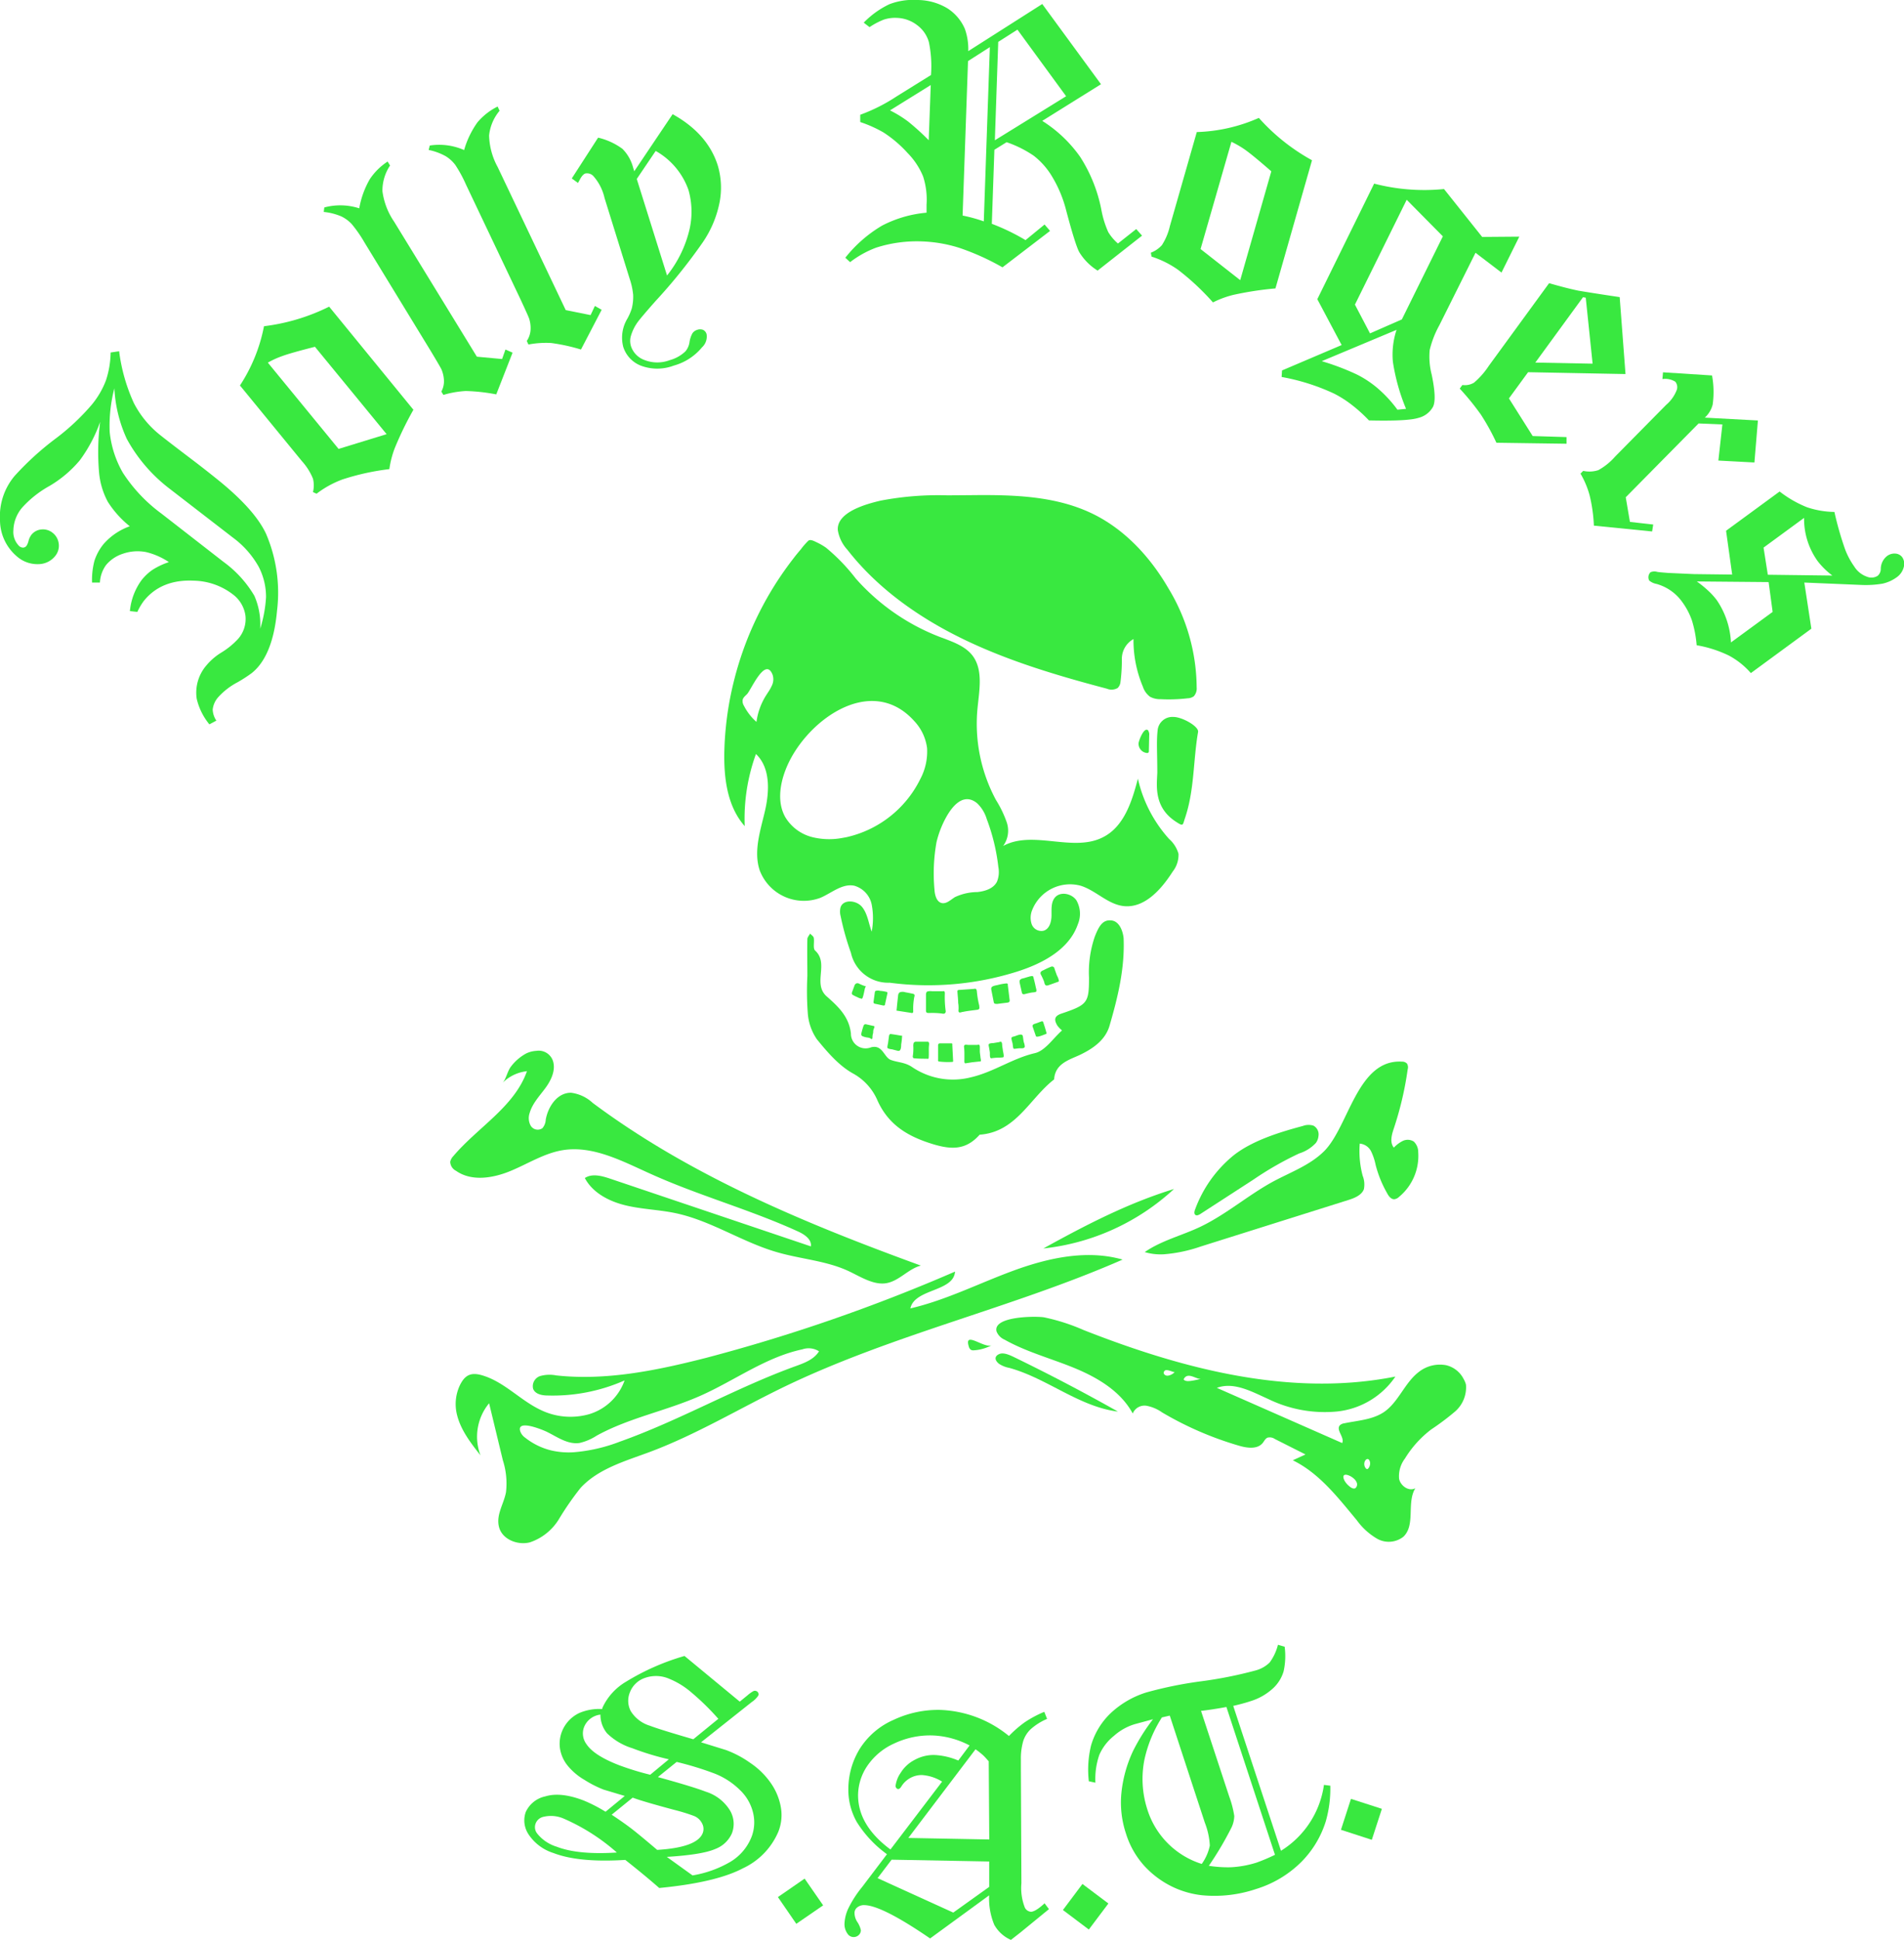 <svg xmlns="http://www.w3.org/2000/svg" viewBox="0 0 327 332.96"><defs><style>.cls-1{fill:#39E840;}</style></defs><g id="Livello_2" data-name="Livello 2"><g id="Livello_1-2" data-name="Livello 1"><path class="cls-1" d="M117.56,284.26l9.49,7.84L128.4,291a5.61,5.61,0,0,1,1-.71.62.62,0,0,1,.5,0,.58.58,0,0,1,.33.32.59.59,0,0,1,0,.45,4,4,0,0,1-1.12,1.11l-8.71,6.91,4.29,1.33a17.86,17.86,0,0,1,4.18,2.22,13.33,13.33,0,0,1,3.57,3.53,10.37,10.37,0,0,1,1.67,4.09,7.74,7.74,0,0,1-.44,4.19,12.19,12.19,0,0,1-6.08,6.27q-4.62,2.44-14.37,3.38c-1.65-1.45-3.59-3.05-5.83-4.82q-8,.5-12.36-1.19a8,8,0,0,1-4.27-3.22,4.31,4.31,0,0,1-.47-3.8,4.77,4.77,0,0,1,3.38-2.7c1.76-.54,4-.29,6.62.73A26.24,26.24,0,0,1,104,311l3.3-2.71-3.64-1.09a19.07,19.07,0,0,1-3.25-1.65,10.64,10.64,0,0,1-3-2.56,6.17,6.17,0,0,1-1.24-2.87,5.8,5.8,0,0,1,.32-2.84,5.92,5.92,0,0,1,3-3.23,8.78,8.78,0,0,1,3.92-.68l.09-.3a10.1,10.1,0,0,1,4-4.38A40.78,40.78,0,0,1,117.56,284.26ZM105.94,318a34.55,34.55,0,0,0-9.08-5.8,5.48,5.48,0,0,0-3.47-.34A1.84,1.84,0,0,0,92,313a1.74,1.74,0,0,0,.25,1.73A6.82,6.82,0,0,0,95.6,317Q99.28,318.43,105.94,318Zm8.93-16a46.22,46.22,0,0,1-6.26-1.9,10.76,10.76,0,0,1-4.36-2.57,5,5,0,0,1-1.13-3.2,3.43,3.43,0,0,0-2.79,2.08,3.08,3.08,0,0,0,.4,3q1.3,1.95,5.62,3.61a47.6,47.6,0,0,0,5.32,1.63Zm-9.82,9.51c1.39.92,2.51,1.71,3.36,2.36s2.34,1.88,4.46,3.68c4.58-.28,7.19-1.24,7.83-2.91a2,2,0,0,0-.14-1.67,2.63,2.63,0,0,0-1.49-1.29,32.2,32.2,0,0,0-3.27-1q-5.49-1.47-7.14-2.1Zm18.32-16.46a43.47,43.47,0,0,0-4.94-4.79,13.65,13.65,0,0,0-3.49-2.08,5.68,5.68,0,0,0-4.18-.15,4.19,4.19,0,0,0-2.57,2.45,3.81,3.81,0,0,0,.14,3.25,5.84,5.84,0,0,0,3.27,2.5q1.62.63,7.47,2.33Zm-10.38,10c4,1.1,6.73,1.93,8.23,2.51a7.51,7.51,0,0,1,4.14,3.2,4.52,4.52,0,0,1,.34,3.95,5.07,5.07,0,0,1-2.85,2.68c-1.47.65-4.24,1.11-8.33,1.36l4.42,3.18a19,19,0,0,0,6.51-2.34,8.72,8.72,0,0,0,3.65-4.34,7,7,0,0,0,.27-3.93,7.91,7.91,0,0,0-2.24-4,12.85,12.85,0,0,0-4.74-3,53.86,53.86,0,0,0-6.18-1.87Z"/><path class="cls-1" d="M136.76,330.24l-3.16-4.59,4.59-3.17,3.18,4.59Z"/><path class="cls-1" d="M179.35,293.85l.48,1.21a10.29,10.29,0,0,0-2.79,1.75,4.86,4.86,0,0,0-1.29,2,10.79,10.79,0,0,0-.42,3.27c0,.46,0,1.08,0,1.86l.09,19.34a9.22,9.22,0,0,0,.59,4.17,1.27,1.27,0,0,0,1.05.72c.49,0,1.28-.47,2.34-1.45l.75,1-4.89,4L173.62,333a6.08,6.08,0,0,1-2.86-2.59,11.76,11.76,0,0,1-.88-5.06l-10.14,7.4q-8.27-5.67-11.3-5.72a1.82,1.82,0,0,0-1.27.44,1.19,1.19,0,0,0-.41.95,2.86,2.86,0,0,0,.47,1.49,4.06,4.06,0,0,1,.62,1.43,1.14,1.14,0,0,1-.38.84,1.25,1.25,0,0,1-.89.33,1.23,1.23,0,0,1-1-.54,2.8,2.8,0,0,1-.54-1.82,6.86,6.86,0,0,1,.76-2.77A18.75,18.75,0,0,1,148,324c.2-.25.38-.49.54-.71l3.79-5a19.68,19.68,0,0,1-5.17-5.51A11.21,11.21,0,0,1,145.7,307a13.24,13.24,0,0,1,2-6.87,13,13,0,0,1,5.81-4.92,17.9,17.9,0,0,1,7.89-1.69A19.67,19.67,0,0,1,173.28,298a19.25,19.25,0,0,1,2.73-2.37A19.05,19.05,0,0,1,179.35,293.85Zm-12.83,5.77a14.76,14.76,0,0,0-6.47-1.72,14.42,14.42,0,0,0-6.49,1.39,11,11,0,0,0-4.6,3.83,9.09,9.09,0,0,0-1.59,4.87q-.1,5.29,5.56,9.49l8.87-11.65a7.48,7.48,0,0,0-3.47-1.13,4.12,4.12,0,0,0-3.55,2c-.18.27-.35.41-.52.4a.41.41,0,0,1-.31-.16.58.58,0,0,1-.14-.39,5.05,5.05,0,0,1,.86-2.21,6.11,6.11,0,0,1,2.45-2.26,6.79,6.79,0,0,1,3.36-.82,11.77,11.77,0,0,1,4.1.95Zm-13.39,19.61-2.41,3.17,13,5.91,6.17-4.41,0-4.36Zm16.68-16.88c-.49-.56-.82-.92-1-1.07a12.86,12.86,0,0,0-1.27-1L156,315.5l13.9.26Z"/><path class="cls-1" d="M187,331.22l-4.45-3.35,3.35-4.47,4.46,3.35Z"/><path class="cls-1" d="M219.48,282.34l1.15.33a12.07,12.07,0,0,1-.18,4.23,6.42,6.42,0,0,1-1.91,3,10,10,0,0,1-3.74,2.11c-.8.27-1.79.54-3,.82L220,317.7a15.89,15.89,0,0,0,7.38-11.31l1.09.14a20.41,20.41,0,0,1-.77,6.1,17.08,17.08,0,0,1-4.22,7,18.79,18.79,0,0,1-7.74,4.63,22.41,22.41,0,0,1-9.24,1.08,15.67,15.67,0,0,1-5.23-1.5,16,16,0,0,1-4.67-3.47,14.76,14.76,0,0,1-3.22-5.62,16.84,16.84,0,0,1-.79-6.94,22.27,22.27,0,0,1,2-7.23,33.06,33.06,0,0,1,3.43-5.46l-3.14.85a9.45,9.45,0,0,0-3.56,2,8.5,8.5,0,0,0-2.52,3.27,12.58,12.58,0,0,0-.67,4.77l-1.13-.24a17.54,17.54,0,0,1,.38-6.14,12.45,12.45,0,0,1,3.35-5.53,15.82,15.82,0,0,1,6.15-3.58,68.46,68.46,0,0,1,9.47-1.92,71.47,71.47,0,0,0,9.35-1.87,5.47,5.47,0,0,0,2.35-1.34A8.69,8.69,0,0,0,219.48,282.34ZM200.9,294.5l-1.35.31a22.07,22.07,0,0,0-3,7.24,17,17,0,0,0,.49,8.53,14.28,14.28,0,0,0,9.35,9.38,8.23,8.23,0,0,0,1.39-3.16,12.57,12.57,0,0,0-.86-3.93Zm9.73-1.48c-1.63.3-3.08.52-4.36.67l4.84,14.7a16.86,16.86,0,0,1,.87,3.35,5,5,0,0,1-.45,1.91,56.46,56.46,0,0,1-3.92,6.63,21,21,0,0,0,3.79.25,17.59,17.59,0,0,0,4.44-.81,30.45,30.45,0,0,0,3.13-1.33Z"/><path class="cls-1" d="M235.6,315.82l-5.3-1.72,1.72-5.31,5.31,1.71Z"/><path class="cls-1" d="M19,60.51l1.46-.22A30.42,30.42,0,0,0,23,69.21a16.89,16.89,0,0,0,4.57,5.52q1.48,1.18,5.36,4.12,2.06,1.56,4.2,3.28,6.62,5.28,8.58,9.54a25.64,25.64,0,0,1,1.87,13.15q-.57,6.24-3,9.35a8.22,8.22,0,0,1-1.37,1.39,24.8,24.8,0,0,1-2.4,1.55,11.91,11.91,0,0,0-3.36,2.6,3.83,3.83,0,0,0-.92,2.08,3.59,3.59,0,0,0,.63,1.91l-1.2.64a10.79,10.79,0,0,1-2.18-4.41,7.16,7.16,0,0,1,1.67-5.71,10.39,10.39,0,0,1,2.46-2.14,13.3,13.3,0,0,0,3-2.43,5.16,5.16,0,0,0,1.24-4,5.51,5.51,0,0,0-2.2-3.65,11.36,11.36,0,0,0-6.68-2.32c-3.71-.18-6.57,1-8.55,3.45a10.11,10.11,0,0,0-1.13,1.91l-1.28-.14a10.66,10.66,0,0,1,2-5.31,8.77,8.77,0,0,1,1.86-1.76A12.77,12.77,0,0,1,29,96.49a12,12,0,0,0-3.91-1.72,7.68,7.68,0,0,0-4,.29A6.23,6.23,0,0,0,18.21,97a5.58,5.58,0,0,0-1.05,3H15.81a12.93,12.93,0,0,1,.41-3.74,8.86,8.86,0,0,1,1.56-2.86,10.73,10.73,0,0,1,4.51-3.06,17.32,17.32,0,0,1-3.76-4.18,13,13,0,0,1-1.51-5,40,40,0,0,1,.18-8.74A25.27,25.27,0,0,1,13.72,79a20,20,0,0,1-5.24,4.43,18.2,18.2,0,0,0-4.59,3.61A6.24,6.24,0,0,0,2.3,91a3.4,3.4,0,0,0,1,2.74A1,1,0,0,0,4,94a.77.77,0,0,0,.54-.29,2.65,2.65,0,0,0,.37-.9,3,3,0,0,1,.48-1,2.44,2.44,0,0,1,1.69-.92A2.64,2.64,0,0,1,9,91.43a2.79,2.79,0,0,1,1.09,1.92,2.76,2.76,0,0,1-.64,2.13,3.72,3.72,0,0,1-2.87,1.36A5.32,5.32,0,0,1,2.9,95.51,8.19,8.19,0,0,1,0,89.3a10.78,10.78,0,0,1,2.5-7.59,49.85,49.85,0,0,1,7.05-6.42,39,39,0,0,0,6.16-5.76,14.68,14.68,0,0,0,2.48-4.22A15.85,15.85,0,0,0,19,60.51Zm.65,6.12a25.42,25.42,0,0,0-.81,7.52,17.56,17.56,0,0,0,2.26,7,26.64,26.64,0,0,0,6.61,7l10.69,8.31a19.33,19.33,0,0,1,5.29,5.82,12.33,12.33,0,0,1,1,5.64,22.33,22.33,0,0,0,1-5.42,11.24,11.24,0,0,0-1.24-5.17,15.78,15.78,0,0,0-4.39-5l-11-8.49a27,27,0,0,1-7.29-8.51A23.64,23.64,0,0,1,19.64,66.63Z"/><path class="cls-1" d="M56.53,52.64,71,70.34a57.49,57.49,0,0,0-3.2,6.58,16.33,16.33,0,0,0-.93,3.61,41.75,41.75,0,0,0-8.05,1.77,17,17,0,0,0-4.45,2.45l-.62-.28a4.76,4.76,0,0,0,0-2.3,10.14,10.14,0,0,0-1.89-3l-10.65-13A28.32,28.32,0,0,0,45.34,56,34.5,34.5,0,0,0,56.53,52.64Zm1.62,24.42,8.25-2.53-12.31-15c-2.68.68-4.54,1.2-5.58,1.58A14.85,14.85,0,0,0,46,62.25Z"/><path class="cls-1" d="M66.57,27.73l.42.68a7.77,7.77,0,0,0-1.31,4.4,12,12,0,0,0,2,5.23L81.9,61.23l4.33.4L86.81,60l1.22.54-2.8,7.16A31.59,31.59,0,0,0,80,67.12a16.56,16.56,0,0,0-3.85.67l-.35-.57a3.77,3.77,0,0,0,.45-1.82,5.45,5.45,0,0,0-.41-1.94c-.09-.23-.71-1.29-1.84-3.17L62.62,41.66a22.63,22.63,0,0,0-2.21-3.19,5.94,5.94,0,0,0-1.81-1.33,10.36,10.36,0,0,0-3-.76l.1-.77a10.62,10.62,0,0,1,6,.15,15.19,15.19,0,0,1,1.81-5A10.7,10.7,0,0,1,66.57,27.73Z"/><path class="cls-1" d="M85.46,18.29l.34.72A7.88,7.88,0,0,0,84,23.25a11.88,11.88,0,0,0,1.47,5.42L97.16,53.23l4.27.86.74-1.57,1.16.66L99.78,60a31.79,31.79,0,0,0-5.12-1.12,16,16,0,0,0-3.9.26l-.29-.61a3.81,3.81,0,0,0,.64-1.76,5.29,5.29,0,0,0-.21-2c-.06-.24-.56-1.35-1.49-3.35L80.05,31.73a23.11,23.11,0,0,0-1.85-3.41,6,6,0,0,0-1.66-1.51,10.18,10.18,0,0,0-2.92-1.07l.19-.76a10.62,10.62,0,0,1,5.9.78A15.47,15.47,0,0,1,82,21,10.88,10.88,0,0,1,85.46,18.29Z"/><path class="cls-1" d="M98.2,30.63l4.52-7a11.43,11.43,0,0,1,4.18,1.92,7.08,7.08,0,0,1,1.83,3.21l.2.64,6.59-9.8q6,3.33,7.74,8.76a13.33,13.33,0,0,1,.34,6.29,18.45,18.45,0,0,1-2.94,7,93.09,93.09,0,0,1-8.11,10.07c-1.68,1.9-2.66,3.07-3,3.53a7.73,7.73,0,0,0-1.24,2.57,3.13,3.13,0,0,0,.09,1.71,3.81,3.81,0,0,0,2.34,2.29,6,6,0,0,0,4.29,0,6.24,6.24,0,0,0,2.7-1.52,3.15,3.15,0,0,0,.69-1.58,4.42,4.42,0,0,1,.51-1.52,1.52,1.52,0,0,1,.81-.58,1.42,1.42,0,0,1,1,0,1.15,1.15,0,0,1,.61.74,2.52,2.52,0,0,1-.79,2.27,9.58,9.58,0,0,1-4.85,3.13,8,8,0,0,1-5.67,0,5.12,5.12,0,0,1-3-3.21,6.31,6.31,0,0,1,.7-4.84,9.42,9.42,0,0,0,.77-1.78,8.3,8.3,0,0,0,.23-2.33,12.23,12.23,0,0,0-.6-2.75L103.83,34a8.52,8.52,0,0,0-1.91-3.76,1.48,1.48,0,0,0-1.39-.46c-.32.1-.67.49-1,1.15a4.86,4.86,0,0,1-.27.47Zm11.16.09,5.2,16.57a20,20,0,0,0,3.88-8,13.61,13.61,0,0,0-.2-6.68,12.42,12.42,0,0,0-5.63-6.7Z"/><path class="cls-1" d="M179,.69l10.09,13.77L179,20.75a22.81,22.81,0,0,1,6.52,6.19,26,26,0,0,1,3.62,9,16.7,16.7,0,0,0,1.19,3.89A8.2,8.2,0,0,0,192,41.8l3.14-2.48,1,1.13-7.63,6a9.63,9.63,0,0,1-3.11-3.1q-.67-1.1-2.32-7.34a21.29,21.29,0,0,0-2.38-5.68,12.75,12.75,0,0,0-3.18-3.61,19.39,19.39,0,0,0-4.64-2.31l-2.1,1.3-.44,12.71a36.21,36.21,0,0,1,5.79,2.8l3.27-2.68.94,1.1-8.17,6.25a42.26,42.26,0,0,0-7.43-3.35,23.94,23.94,0,0,0-6.4-1.1,22.86,22.86,0,0,0-7.86,1.07A17.24,17.24,0,0,0,146,45l-.82-.76a22.86,22.86,0,0,1,6.31-5.51,20.38,20.38,0,0,1,7.64-2.22l0-1.37a12.88,12.88,0,0,0-.6-4.87,12.56,12.56,0,0,0-2.65-4,20.77,20.77,0,0,0-4.14-3.53,21.56,21.56,0,0,0-4-1.79l0-1.25A29.91,29.91,0,0,0,154,16.54l5.89-3.66a20.15,20.15,0,0,0-.36-5.65,5.46,5.46,0,0,0-2-2.9A6,6,0,0,0,154,3.07a6.15,6.15,0,0,0-2.19.29,12.25,12.25,0,0,0-2.47,1.3l-1-.77A15.12,15.12,0,0,1,152.76.72,11.36,11.36,0,0,1,157.51,0a10.09,10.09,0,0,1,5.2,1.43,7.87,7.87,0,0,1,3,3.53,10.31,10.31,0,0,1,.58,3.82ZM159.85,14.6l-7,4.35A19.83,19.83,0,0,1,156,20.89a42.35,42.35,0,0,1,3.5,3.18ZM170,8.09l-3.75,2.4L165.32,37a26.78,26.78,0,0,1,3.64,1Zm4.74-3-3.3,2.1-.58,16.89,12.24-7.56Z"/><path class="cls-1" d="M225.33,27.51l-6.28,22a56.92,56.92,0,0,0-7.24,1.11,16.65,16.65,0,0,0-3.49,1.29,42.85,42.85,0,0,0-6-5.6,16.67,16.67,0,0,0-4.55-2.26l-.12-.67a4.94,4.94,0,0,0,1.9-1.3,10.27,10.27,0,0,0,1.37-3.27l4.62-16.14a28.36,28.36,0,0,0,10.66-2.43A34.57,34.57,0,0,0,225.33,27.51ZM206.19,42.75,213,48.09l5.34-18.68q-3.13-2.73-4.48-3.69a16.55,16.55,0,0,0-2.37-1.38Z"/><path class="cls-1" d="M248,32.45l6.55,8.22,6.38-.05-3.06,6.17-4.46-3.4L247.2,55.83a16.91,16.91,0,0,0-1.66,4.26,12.3,12.3,0,0,0,.34,4.2c.59,2.82.67,4.66.23,5.54a3.9,3.9,0,0,1-2.5,1.9c-1.23.4-4.06.54-8.5.44a25.49,25.49,0,0,0-3-2.71,18.67,18.67,0,0,0-3-1.9,36.44,36.44,0,0,0-9-2.85l.07-1.12,10.24-4.36-4.18-7.87L236,31.52A34.16,34.16,0,0,0,248,32.45ZM227,62a42.12,42.12,0,0,1,6,2.27,17.59,17.59,0,0,1,3.73,2.49A21.69,21.69,0,0,1,240,70.33l1.48-.15a34.34,34.34,0,0,1-2.26-8.07,13.5,13.5,0,0,1,.63-5.49ZM247.8,40.57l-6.21-6.28-8.89,18,2.59,4.94,5.47-2.4Z"/><path class="cls-1" d="M278.17,51l1,13.21-16.73-.32-3.29,4.5,4.08,6.46,5.81.18v1.14L257,76a39,39,0,0,0-2.66-4.82,44.33,44.33,0,0,0-3.64-4.47l.45-.62a3.08,3.08,0,0,0,2-.4,13.64,13.64,0,0,0,2.58-2.94l10.32-14.14q2.93.85,5,1.28C272,50.05,274.42,50.45,278.17,51Zm-5.83.1-.47-.08-8.19,11.22,9.84.19Z"/><path class="cls-1" d="M301.91,72.18l-.6,7.21-6.19-.33.69-6.2-4.09-.17L279.21,85.36l.72,4.23,4,.45-.19,1.19-10-1A26.64,26.64,0,0,0,273,85a15.37,15.37,0,0,0-1.56-3.7l.47-.47a4.91,4.91,0,0,0,2.6-.13,10.64,10.64,0,0,0,2.88-2.33l8.77-8.88a6.32,6.32,0,0,0,1.83-2.6,1.47,1.47,0,0,0-.27-1.37,3.31,3.31,0,0,0-2.21-.45l.1-1.16,8.42.54a15.58,15.58,0,0,1,.11,5,4.52,4.52,0,0,1-1.35,2.24Z"/><path class="cls-1" d="M309.88,100l1.21,7.92-10.39,7.62a13.42,13.42,0,0,0-3.76-3,20.68,20.68,0,0,0-5.55-1.78,19.71,19.71,0,0,0-.82-4.28,12.18,12.18,0,0,0-1.67-3.16,8.06,8.06,0,0,0-4.43-3.09,2.64,2.64,0,0,1-1.23-.58,1.22,1.22,0,0,1,.22-1.42,1.72,1.72,0,0,1,1.17-.06c.34.06,1,.11,1.88.18l4.43.2,6.55.08-1.05-7.52,9.2-6.74a19.35,19.35,0,0,0,4.69,2.7,15.44,15.44,0,0,0,4.72.81,55.69,55.69,0,0,0,1.85,6.46,13,13,0,0,0,1.56,2.91A4.17,4.17,0,0,0,320.65,99a2,2,0,0,0,1.83-.16,1.56,1.56,0,0,0,.53-1.14,2.87,2.87,0,0,1,1-2.19,2.11,2.11,0,0,1,1.53-.48,1.58,1.58,0,0,1,1.14.6,2,2,0,0,1,.28,1.71,3.06,3.06,0,0,1-1.25,1.78,6.52,6.52,0,0,1-2.4,1.07,17.43,17.43,0,0,1-3.87.21Zm-6.13-.08-12.33-.11a19.22,19.22,0,0,1,2,1.63,12.35,12.35,0,0,1,1.42,1.57,14.07,14.07,0,0,1,2.44,7.27l7.16-5.24ZM302.88,94l.73,4.66,11.09.14a13,13,0,0,1-2.56-2.52,12.46,12.46,0,0,1-2.3-7.38Z"/><path class="cls-1" d="M195.67,134.65c-.09-.32-.17-.64-.24-1-1,3.86-2.35,8.15-5.87,10-5.18,2.78-12.12-1.25-17.28,1.57a4.43,4.43,0,0,0,.62-4.06,18.85,18.85,0,0,0-1.85-3.84,27.61,27.61,0,0,1-3.17-15.72c.3-3.08,1-6.53-.81-9-1.34-1.78-3.63-2.49-5.7-3.28a37,37,0,0,1-14.39-10,32.74,32.74,0,0,0-5.1-5.29,10.32,10.32,0,0,0-1.54-.9c-.38-.17-1.14-.63-1.51-.31a11.67,11.67,0,0,0-1.27,1.45c-.43.51-.85,1-1.26,1.55a56.52,56.52,0,0,0-4.44,6.61,57.87,57.87,0,0,0-3.47,7.18,57.26,57.26,0,0,0-2.42,7.59,55,55,0,0,0-1.33,7.85c-.13,1.31-.21,2.63-.24,3.94-.1,4.54.49,9.43,3.5,12.82a32.42,32.42,0,0,1,1.93-12.38c2.5,2.38,2.33,6.4,1.55,9.77s-2,6.9-.91,10.19a8.1,8.1,0,0,0,10.47,4.71c1.91-.83,3.72-2.47,5.77-2.06a4.24,4.24,0,0,1,3,3.24,12.49,12.49,0,0,1,0,4.64c-.54-1.41-.68-3-1.63-4.2s-3.21-1.4-3.71,0a2.94,2.94,0,0,0,0,1.53,46,46,0,0,0,1.77,6.3,6.55,6.55,0,0,0,6.66,5.14,50.73,50.73,0,0,0,21.83-1.89c4.38-1.38,9-3.8,10.49-8.16a4.64,4.64,0,0,0-.26-4.1c-.81-1.17-2.74-1.56-3.67-.49-.7.82-.59,2-.6,3.1s-.37,2.37-1.41,2.63a1.78,1.78,0,0,1-2-1.15,3.48,3.48,0,0,1,.1-2.44,7,7,0,0,1,8.31-4.15c2.61.81,4.63,3.16,7.34,3.49,3.61.43,6.51-2.84,8.47-5.91a4.63,4.63,0,0,0,1-3.06,5.32,5.32,0,0,0-1.61-2.54A23,23,0,0,1,195.67,134.65Zm-33.15,5.59c1.28-2.28,3.16-4.11,5.3-2.35a6.17,6.17,0,0,1,1.64,2.69,33.9,33.9,0,0,1,2,8.25,4.44,4.44,0,0,1-.24,2.53c-.61,1.17-2,1.62-3.36,1.77A9.16,9.16,0,0,0,164,154c-.74.46-1.48,1.23-2.32,1s-1.14-1.38-1.19-2.3a30.37,30.37,0,0,1,.35-8.14A17.1,17.1,0,0,1,162.52,140.24Zm-30.61-21.4-.36.56a11.29,11.29,0,0,0-1.63,4.52,9.35,9.35,0,0,1-2.15-2.76,1.55,1.55,0,0,1-.23-1c.08-.42.45-.7.75-1,.71-.73,3.14-6.54,4.4-3.33a2.49,2.49,0,0,1-.14,1.89A7.25,7.25,0,0,1,131.91,118.84Zm12.75,25a12.13,12.13,0,0,1-5.16-.14,7.58,7.58,0,0,1-4.61-3.39c-1.39-2.42-1-5.48,0-8.09,3.07-8.14,14.54-16.91,22.15-8.42a8.3,8.3,0,0,1,2.18,4.62,10.06,10.06,0,0,1-1.16,5.3,18.68,18.68,0,0,1-12.73,10Z"/><path class="cls-1" d="M190.83,158c-1.53-.17-2.17,1.18-2.8,2.76a18.79,18.79,0,0,0-1,7.07c0,4.31-.25,4.65-4.73,6.16-1.33.45-1.25,1.14-.7,2.07a4.76,4.76,0,0,0,.8.82c-1.54,1.36-2.9,3.49-4.66,3.9-3.88.9-7.08,3.25-11,4.15a12.5,12.5,0,0,1-10.18-1.82c-1.24-.79-2.42-.73-3.58-1.17s-1.4-2.68-3.38-2.16a2.52,2.52,0,0,1-3.46-2.37c-.32-2.91-2.21-4.65-4.15-6.36-2.49-2.19.45-5.65-2-7.88-.4-.37-.1-1.45-.23-2.18-.05-.27-.41-.49-.63-.73-.17.32-.47.63-.47.95-.05,2.11,0,4.23,0,6.34a51.36,51.36,0,0,0,.07,6.33,9.05,9.05,0,0,0,1.55,4.5c1.79,2.2,3.77,4.52,6.18,5.87a9.6,9.6,0,0,1,4.27,4.72c1.89,4.14,5.18,6.12,9.52,7.44,3.31,1,5.71.94,8-1.63,6.28-.45,8.59-6.24,12.79-9.49.17-2.78,2.7-3.38,4.49-4.24,2.33-1.12,4.29-2.58,5-4.89,1.44-4.92,2.67-9.92,2.44-15.17C192.76,159.34,192,158.08,190.83,158Z"/><path class="cls-1" d="M166.76,85c7.25-.08,14.62.09,21.05,3.27,5.47,2.71,9.77,7.41,12.84,12.69A33.17,33.17,0,0,1,205.52,118a2,2,0,0,1-.49,1.52,1.92,1.92,0,0,1-1.06.35,28.14,28.14,0,0,1-4.68.15,3.58,3.58,0,0,1-1.77-.41,3.5,3.5,0,0,1-1.24-1.74,20.46,20.46,0,0,1-1.61-8.17,3.89,3.89,0,0,0-2,3.39,29.5,29.5,0,0,1-.25,4.1,1.7,1.7,0,0,1-.47.91,2.06,2.06,0,0,1-1.85.12c-8.29-2.19-16.56-4.63-24.3-8.33s-15-8.76-20.25-15.5a6.54,6.54,0,0,1-1.66-3.38c-.23-3.14,5-4.52,7.34-5.07a52.69,52.69,0,0,1,11.49-.91Z"/><path class="cls-1" d="M201.53,123.07a2.54,2.54,0,0,0-2.72,2.36c-.21,1.92-.05,3.88-.05,7.21-.09,2.24-.62,5.93,3.19,8.41,1.33.87,1.15.61,1.56-.6,1.64-4.81,1.4-9.88,2.25-14.8C205.93,124.69,203,123.06,201.53,123.07Z"/><path class="cls-1" d="M197.23,125.43l0,.06a1.17,1.17,0,0,1,.14.72l-.06,2.71a.35.35,0,0,1-.07.26.33.33,0,0,1-.24.08,1.6,1.6,0,0,1-1.46-1.67C195.58,127.12,196.53,124.59,197.23,125.43Z"/><path class="cls-1" d="M178.74,166.85a1,1,0,0,1,.46-.3,13.79,13.79,0,0,1,1.3-.6.42.42,0,0,1,.6.31c.13.4.28.8.42,1.19a2.89,2.89,0,0,1,.33.87.27.27,0,0,1,0,.13.32.32,0,0,1-.12.08l-1.63.58c-.58.21-.68-.11-.78-.6a11.18,11.18,0,0,0-.56-1.22A.51.51,0,0,1,178.74,166.85Z"/><path class="cls-1" d="M175.15,168.25a.79.79,0,0,1,.5-.29l1.32-.38c.14,0,.33-.07.43,0a.49.49,0,0,1,.08.18c.17.61.31,1.23.44,1.85a1.19,1.19,0,0,1,.07.56c-.07.18-.65.18-.81.21-.33.06-.66.13-1,.22s-.44.1-.57,0a.51.51,0,0,1-.12-.27l-.37-1.65a.78.78,0,0,1,0-.34A.3.3,0,0,1,175.15,168.25Z"/><path class="cls-1" d="M154.45,170.4l.1-.07a1.48,1.48,0,0,1,.93,0c.42.07.84.16,1.26.25a.44.44,0,0,1,.29.14.45.45,0,0,1,0,.38,10.58,10.58,0,0,0-.19,2.44c0,.12,0,.26-.1.33a.38.38,0,0,1-.26,0l-2.44-.38a.07.07,0,0,1-.06,0,0,0,0,0,1,0-.06c.08-.83.16-1.65.26-2.48A.82.82,0,0,1,154.45,170.4Z"/><path class="cls-1" d="M170.32,169.45c.2-.23.74-.3,1-.36a9,9,0,0,1,1.45-.27.34.34,0,0,1,.31.08.29.29,0,0,1,0,.16l.31,2.54a.49.49,0,0,1-.06.39.57.57,0,0,1-.32.12l-1.74.22c-.18,0-.39,0-.51-.1a.59.59,0,0,1-.1-.26l-.41-2.07a.75.75,0,0,1,0-.3A.34.34,0,0,1,170.32,169.45Z"/><path class="cls-1" d="M150.39,170.09a1.51,1.51,0,0,1,.76,0,5.55,5.55,0,0,1,1.07.17c.08,0,.17.05.19.12a.48.48,0,0,1,0,.12l-.4,1.84c0,.09,0,.2-.14.25a.42.42,0,0,1-.25,0l-1.26-.27c-.13,0-.28-.07-.33-.2a.45.45,0,0,1,0-.2l.21-1.53a.51.51,0,0,1,.06-.21A.2.2,0,0,1,150.39,170.09Z"/><path class="cls-1" d="M159.12,170.33a.34.34,0,0,1,.12-.12,1.94,1.94,0,0,1,.8-.06l1.91,0a.42.42,0,0,1,.19,0c.12.06.13.24.13.38a17.63,17.63,0,0,0,.13,2.91.54.54,0,0,1-.08.47.53.53,0,0,1-.48.08,13.39,13.39,0,0,0-2.28-.1c-.17,0-.38,0-.47-.14a.52.52,0,0,1-.06-.28l0-2.74A.9.9,0,0,1,159.12,170.33Z"/><path class="cls-1" d="M164.48,170a.43.43,0,0,1,.26-.07l.85-.06,1.7-.12a.47.47,0,0,1,.29,0c.14.08.17.27.19.43a15.54,15.54,0,0,0,.41,2.44c0,.21.09.47-.07.62a.76.76,0,0,1-.3.1c-.82.11-1.63.19-2.44.36-.19,0-.47.18-.65.07s-.08-.49-.09-.61c0-.34,0-.67-.07-1,0-.65-.09-1.29-.13-1.94A.34.34,0,0,1,164.48,170Z"/><path class="cls-1" d="M147.07,168.81a.6.6,0,0,1,.52.07,8,8,0,0,0,1.18.46c-.12,0-.17.19-.22.31s-.33,1.8-.53,1.79a2.36,2.36,0,0,1-.76-.26,6.88,6.88,0,0,1-.77-.38.44.44,0,0,1-.16-.14.42.42,0,0,1,0-.33l.4-1.09A.68.68,0,0,1,147.07,168.81Z"/><path class="cls-1" d="M177.36,176c.07-.21.4-.26.58-.33l.93-.34a.25.25,0,0,1,.19,0,.24.24,0,0,1,.11.15c.2.59.39,1.19.55,1.8a.2.2,0,0,1,0,.13c0,.06-.09.09-.16.11-.23.08-1.54.66-1.65.34l-.52-1.51a.72.72,0,0,1-.06-.29A.08.08,0,0,1,177.36,176Z"/><path class="cls-1" d="M148.5,175.84a.48.48,0,0,1,.29,0l1.21.27c.06,0,.14,0,.16.1a.17.17,0,0,1,0,.17,3.58,3.58,0,0,0-.19.55c0,.21,0,.42-.08.62a3.44,3.44,0,0,0-.05.45c0,.1,0,.33-.11.36s-.23-.13-.33-.16a2,2,0,0,0-.42-.1,3.33,3.33,0,0,1-.81-.21.41.41,0,0,1-.25-.25.5.5,0,0,1,0-.21c.11-.44.22-.87.37-1.29A.48.48,0,0,1,148.5,175.84Z"/><path class="cls-1" d="M173.77,178.07c.08-.1.24-.12.42-.16.33-.08,1.34-.63,1.47-.06.07.34.09.7.17,1.05a2.32,2.32,0,0,1,.17.78c-.07.38-.75.24-1,.27l-.68.08c-.16,0-.24.05-.3-.14s-.07-.47-.11-.71-.16-.56-.19-.85A.29.29,0,0,1,173.77,178.07Z"/><path class="cls-1" d="M152.8,177.57a.16.16,0,0,1,.08-.06.31.31,0,0,1,.19,0c.58.08,1.16.18,1.73.28a.16.16,0,0,1,.12,0,.22.22,0,0,1,0,.16,10.17,10.17,0,0,1-.15,1.34c0,.24,0,1-.35,1.09a.49.49,0,0,1-.24,0l-1-.26c-.14,0-.69-.09-.76-.24s.08-.66.11-.92l.15-1.13A.51.51,0,0,1,152.8,177.57Z"/><path class="cls-1" d="M169.85,179.21a.24.24,0,0,1,.08-.06,1.89,1.89,0,0,1,.63-.09l.77-.13c.17,0,.34-.09.52-.11s.25.28.26.44c0,.33.08.65.12,1s.29,1.17.05,1.24a5,5,0,0,1-.78.05,11.49,11.49,0,0,0-1.18.1.22.22,0,0,1-.14,0c-.24-.12-.15-.73-.18-1s-.09-.53-.13-.8S169.73,179.37,169.85,179.21Z"/><path class="cls-1" d="M157,178.94l.06-.06a.58.58,0,0,1,.32-.06c.64,0,1.28,0,1.91,0,.31,0,.29.33.27.55-.09.72,0,1.42-.06,2.15a.28.28,0,0,1-.07.22.29.29,0,0,1-.21,0c-.71,0-1.42,0-2.14-.07a.46.46,0,0,1-.23-.06.44.44,0,0,1-.07-.39,8.9,8.9,0,0,0,.08-1.55,1.83,1.83,0,0,1,.06-.66A.44.44,0,0,1,157,178.94Z"/><path class="cls-1" d="M165.63,179.43c.15-.16.46-.07.65-.06s.66,0,1,0h.49c.11,0,.33-.08.42,0s.09.34.09.47,0,.43,0,.65.08.69.11,1c0,.17.17.62,0,.72a.66.66,0,0,1-.15,0l-1.29.14-1.09.17a.2.2,0,0,1-.11,0c-.19-.06-.11-.59-.12-.74,0-.35,0-.69,0-1a10.71,10.71,0,0,0-.07-1.13A.38.38,0,0,1,165.63,179.43Z"/><path class="cls-1" d="M161.21,179.17a.44.44,0,0,1,.27-.07q.93,0,1.86,0a.26.26,0,0,1,.21.07.27.27,0,0,1,0,.16l.14,2.75a.22.22,0,0,1,0,.14.29.29,0,0,1-.19.07,12.64,12.64,0,0,1-2.13-.06.33.33,0,0,1-.26-.11.38.38,0,0,1,0-.18c0-.84,0-1.67,0-2.51A.39.39,0,0,1,161.21,179.17Z"/><path class="cls-1" d="M92.1,180.39A2.58,2.58,0,0,1,95,182.23c.44,1.6-.39,3.28-1.38,4.61s-2.19,2.6-2.65,4.2a2.68,2.68,0,0,0,.19,2.22,1.41,1.41,0,0,0,2,.4,2.46,2.46,0,0,0,.57-1.48c.41-2.26,2-4.63,4.35-4.6a6.69,6.69,0,0,1,3.71,1.74c16.87,12.58,36.59,20.72,56.36,27.93-2.13.55-3.67,2.58-5.83,3s-4.38-1-6.46-2c-3.87-1.84-8.29-2.1-12.41-3.3-6-1.73-11.32-5.41-17.42-6.7-2.84-.6-5.77-.66-8.59-1.34s-5.65-2.14-7-4.69c1.26-.83,2.92-.37,4.35.11l34.47,11.62c.18-1.2-1.1-2.06-2.21-2.56-8.32-3.8-17.22-6.2-25.56-10-4.75-2.14-9.73-4.79-14.87-3.95-3.19.53-6,2.36-9,3.59s-6.65,1.81-9.3-.05a1.81,1.81,0,0,1-1-1.54,2.06,2.06,0,0,1,.55-1c4.19-4.94,10.48-8.44,12.63-14.56a7,7,0,0,0-4.19,2c.59-.61.84-2,1.42-2.76a8.12,8.12,0,0,1,2.63-2.28A4.52,4.52,0,0,1,92.1,180.39Z"/><path class="cls-1" d="M192.8,216.22h0c-18.92,8.28-39.36,12.82-58,21.78-7.77,3.75-15.2,8.26-23.28,11.27-4.2,1.56-8.77,2.85-11.81,6.14A50.25,50.25,0,0,0,96,260.76a9.32,9.32,0,0,1-5,4c-2.12.53-4.73-.5-5.29-2.61s.81-3.94,1.19-6a13,13,0,0,0-.54-5.49L84,240.88a9,9,0,0,0-1.48,8.94c-1.65-2.09-3.33-4.26-4-6.83a7.58,7.58,0,0,1,.37-5c.91-2,2-2.49,4-1.88,3.74,1.13,6.45,4.25,9.93,5.9a11.73,11.73,0,0,0,8.45.72,9.29,9.29,0,0,0,6-5.77,30.48,30.48,0,0,1-13.21,2.59c-1,0-2.15-.24-2.5-1.15a1.84,1.84,0,0,1,1.21-2.19,5.92,5.92,0,0,1,2.75-.11c8.62.94,17.3-.86,25.7-3a297.47,297.47,0,0,0,42.8-14.82c-.24,3.5-6.95,2.9-7.67,6.32,6.17-1.43,11.88-4.36,17.83-6.53S186.72,214.48,192.8,216.22ZM98.55,249.29a28.4,28.4,0,0,0,7.91-1.82c10.3-3.66,19.85-9.21,30.13-12.94,1.54-.55,3.22-1.17,4.07-2.57a3.33,3.33,0,0,0-2.87-.33c-6.32,1.34-11.67,5.4-17.58,8s-12.2,3.76-17.75,6.82a9.06,9.06,0,0,1-2.94,1.25c-2,.28-3.77-1-5.45-1.84-.66-.35-5.53-2.4-4.69-.08a2.25,2.25,0,0,0,.8,1,11.69,11.69,0,0,0,4.41,2.18A13.22,13.22,0,0,0,98.55,249.29Z"/><path class="cls-1" d="M251.37,236.72a4.54,4.54,0,0,0-3-2.37,5.86,5.86,0,0,0-4.74,1.19c-2.42,1.87-3.46,5.19-6,6.89-2,1.3-4.44,1.41-6.75,1.89a1.36,1.36,0,0,0-.76.34c-.74.8.85,2.07.39,3.05l-21.52-9.47c2.92-1.09,6,.65,8.86,1.93a22.14,22.14,0,0,0,11.74,2.13,13.85,13.85,0,0,0,10.06-6c-18,3.57-36.55-1.3-53.58-8a34,34,0,0,0-6.77-2.17c-1.31-.22-8.82-.23-8.15,2.42a2.58,2.58,0,0,0,1.39,1.42c3.77,2.12,8,3.22,12,4.87s7.94,4,10,7.8a2.18,2.18,0,0,1,2.36-1.33,6.83,6.83,0,0,1,2.68,1.14,57.42,57.42,0,0,0,13.22,5.72c1.4.41,3.17.65,4.08-.49.25-.32.43-.73.8-.89a1.53,1.53,0,0,1,1.26.22l5.27,2.66-2.18,1c4.55,2.22,7.76,6.4,11,10.3a11.33,11.33,0,0,0,3.51,3.18,4.07,4.07,0,0,0,4.46-.34c2.16-2,.53-5.85,2.08-8.35-1.08.62-2.52-.37-2.79-1.58a5,5,0,0,1,1-3.51,18.2,18.2,0,0,1,4.52-5,42.82,42.82,0,0,0,4.11-3.09,5.5,5.5,0,0,0,1.85-4.6A3.82,3.82,0,0,0,251.37,236.72Zm-51-.58c-.49-.09-.69-.54-.32-.86s1.57.36,1.71.24a2.08,2.08,0,0,1-1.19.63Zm4,.92h-.09c-.37.05-.83,0-1-.28.69-1.43,2.23.1,3-.11A12.64,12.64,0,0,1,204.38,237.06Zm28.44,18.38c-.36.23-.84-.09-1.16-.39a3.12,3.12,0,0,1-.75-.91c-.87-1.8,1.63-.79,2.07.27a.85.85,0,0,1-.14,1Zm1.84-3.31-.09-.09c-.77-1,.42-2.35.73-1.06a1.33,1.33,0,0,1-.23,1c-.07.11-.18.22-.3.2Z"/><path class="cls-1" d="M192,242.31q-8.64-4.87-17.58-9.22c-.71-.34-1.95-1-2.77-.67s-.93,1-.07,1.69a4.85,4.85,0,0,0,1.76.7C179.83,236.59,185.32,241.48,192,242.31Z"/><path class="cls-1" d="M166.5,230c.75-.22,2.93,1.4,3.84.9a7.31,7.31,0,0,1-3.05.89,1,1,0,0,1-.52-.07.92.92,0,0,1-.37-.53C166.15,230.4,166.23,230.07,166.5,230Z"/><path class="cls-1" d="M179.19,214.31c7.24-4,14.49-7.77,22.44-10.21A39.23,39.23,0,0,1,179.19,214.31Z"/><path class="cls-1" d="M199.87,215.31a9.55,9.55,0,0,1-3.27-.38c2.9-2,6.37-2.83,9.53-4.33,4.47-2.13,8.25-5.47,12.6-7.82,3-1.6,6.27-2.78,8.67-5.16,4.27-4.25,5.69-15.84,13.38-15.38a1.15,1.15,0,0,1,.86.33,1.24,1.24,0,0,1,.12,1,57,57,0,0,1-2.38,10.14c-.36,1.08-.73,2.37,0,3.29a5.52,5.52,0,0,1,1.56-1.16,1.94,1.94,0,0,1,1.87.12,2.47,2.47,0,0,1,.76,1.82,9.13,9.13,0,0,1-3.3,7.68,1.41,1.41,0,0,1-.82.4c-.54,0-.93-.49-1.2-1a19.6,19.6,0,0,1-2-4.92,9.75,9.75,0,0,0-.78-2.32,2.43,2.43,0,0,0-1.94-1.31,16.3,16.3,0,0,0,.5,5.52,4.06,4.06,0,0,1,.21,2.3c-.36,1-1.57,1.52-2.63,1.85l-25.41,8A25.24,25.24,0,0,1,199.87,215.31Z"/><path class="cls-1" d="M226.44,195a2.35,2.35,0,0,1-.45,1.2,6.63,6.63,0,0,1-2.87,1.8,55.85,55.85,0,0,0-7.84,4.48l-9.14,5.92c-.26.16-.61.33-.85.14s-.17-.58-.06-.87a21.51,21.51,0,0,1,6.69-9.39c3.25-2.53,7.91-3.95,11.84-5a2.78,2.78,0,0,1,1.82-.05A1.7,1.7,0,0,1,226.44,195Z"/></g></g></svg>